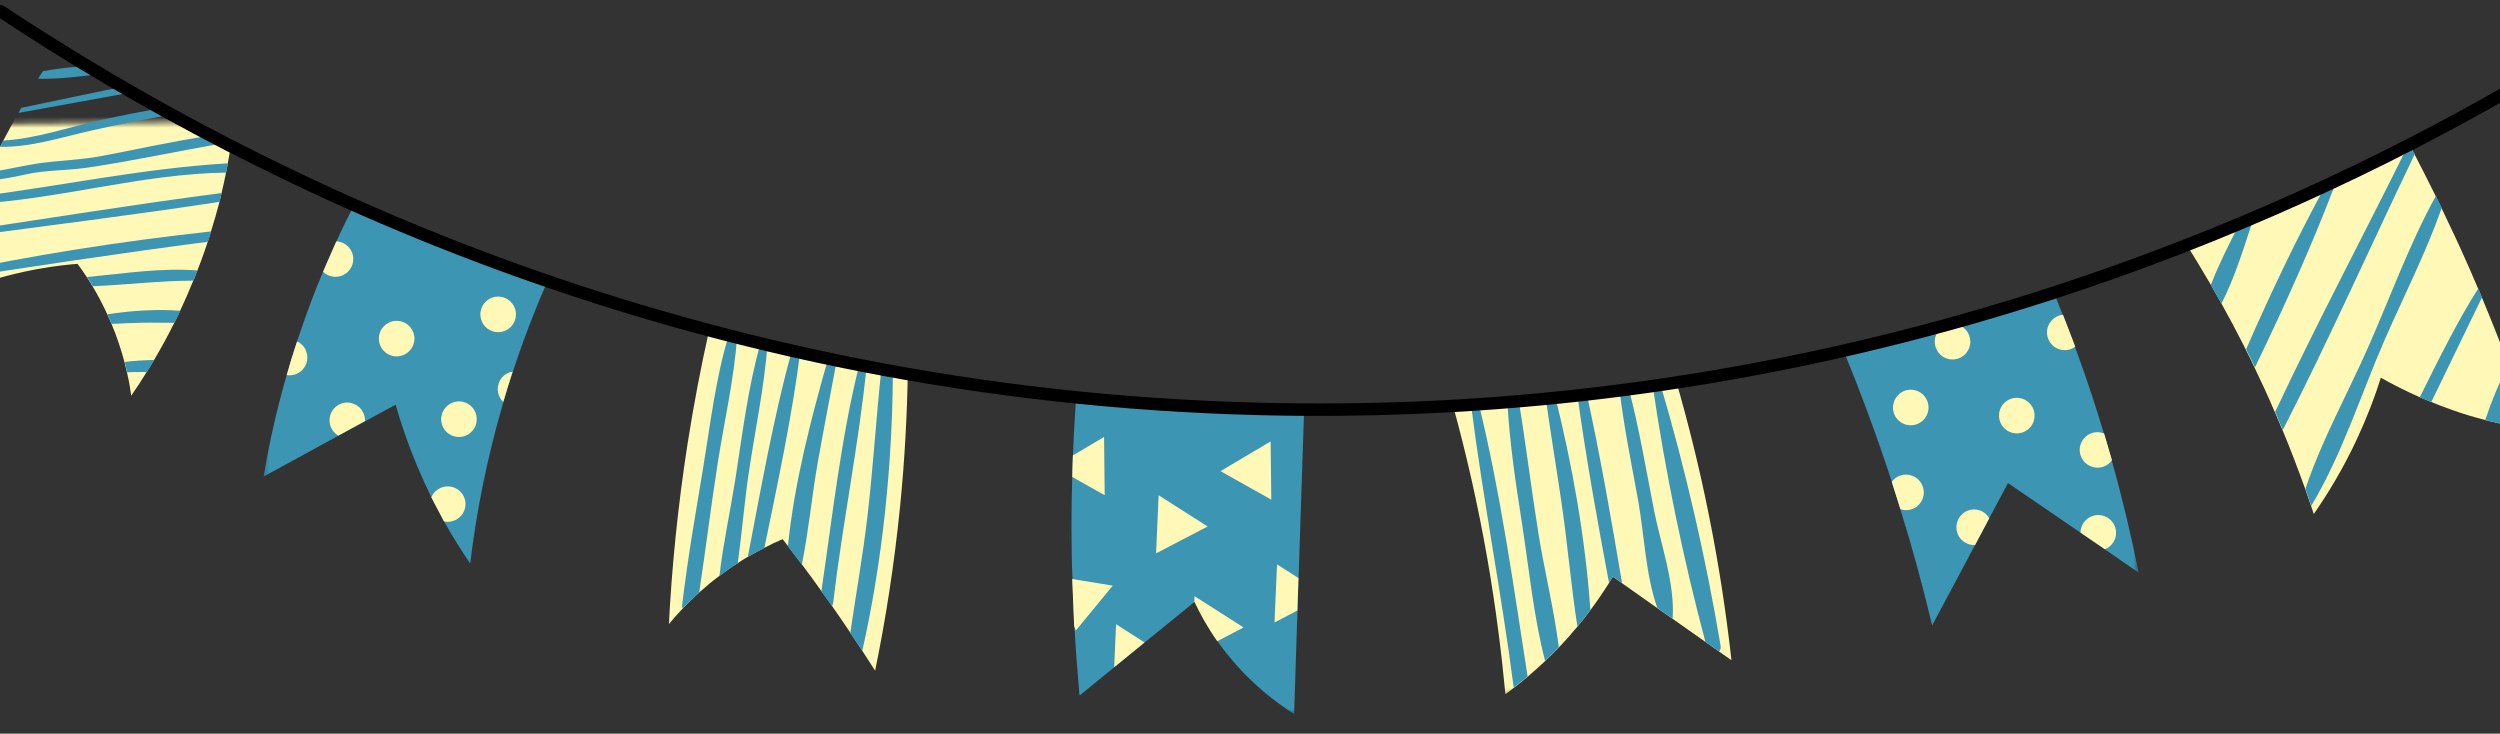 <svg width="460" height="135" viewBox="0 0 460 135" fill="none" xmlns="http://www.w3.org/2000/svg">
<rect x="0" y="0" width="460" height="135" fill="#333333" stroke="none"/>
<mask id="mask0_10_1164" style="mask-type:luminance" maskUnits="userSpaceOnUse" x="47" y="33" width="347" height="101">
<path d="M47.768 37.67L392.738 33.963L393.767 129.696L48.797 133.403L47.768 37.67Z" fill="white"/>
</mask>
<g mask="url(#mask0_10_1164)">
<path d="M52.756 68.985C53.318 66.956 53.963 64.904 54.657 62.818C55.508 60.257 56.441 57.613 57.446 54.94C58.095 53.232 58.766 51.602 59.444 50C60.218 48.074 61.048 46.231 61.885 44.444C62.949 42.087 64.07 39.841 65.164 37.7C77.024 42.364 88.885 47.021 100.773 51.657C99.189 55.264 97.656 59.06 96.21 63.038C95.568 64.829 94.948 66.614 94.356 68.404C93.737 70.273 93.173 72.141 92.631 73.981C89.5 84.602 87.612 94.626 86.515 103.681C84.945 101.385 83.322 98.824 81.724 95.968C80.937 94.565 80.148 93.084 79.387 91.525C78.489 89.672 77.59 87.737 76.746 85.723C75.08 81.756 73.789 77.963 72.795 74.461C70.944 75.464 69.093 76.474 67.215 77.5L62.291 80.159C57.716 82.659 53.119 85.154 48.516 87.677C49.439 81.948 50.833 75.68 52.756 68.985ZM197.154 97.011C197.148 93.877 197.193 90.786 197.294 87.756C197.335 86.422 197.371 85.093 197.412 83.792C197.562 80.117 197.762 76.552 198.014 73.093C204.568 73.767 211.41 74.327 218.567 74.706C225.997 75.104 233.124 75.322 239.961 75.354C239.622 85.679 239.282 96.003 238.938 106.355C238.881 108.351 238.825 110.347 238.735 112.343C238.542 118.676 238.316 125.036 238.117 131.369C234.743 129.248 230.182 125.813 225.952 120.539C225.248 119.669 224.605 118.825 224.007 117.981C222.172 115.367 220.812 112.88 219.805 110.735L219.783 110.763C216.72 113.241 213.689 115.725 210.632 118.203C208.758 119.74 206.913 121.25 205.039 122.759C202.902 124.511 200.769 126.234 198.632 127.986C198.271 123.894 197.931 119.64 197.694 115.202C197.536 112.386 197.421 109.458 197.339 106.508C197.195 103.425 197.161 100.257 197.154 97.011ZM339.201 64.523C342.259 71.937 345.275 79.991 348.108 88.686C348.217 89.008 348.299 89.324 348.408 89.645C348.85 91.018 349.287 92.375 349.674 93.727C351.989 101.178 353.905 108.31 355.517 115.079C358.154 110.154 360.758 105.229 363.395 100.31C364.256 98.678 365.138 97.046 365.999 95.386C367.148 93.217 368.32 91.048 369.469 88.885C373.915 91.922 378.338 94.959 382.789 97.996C384.262 99.019 385.762 100.042 387.263 101.06C389.351 102.505 391.417 103.916 393.506 105.356C392.213 98.856 390.594 91.954 388.548 84.689L387.169 79.941L387.14 79.836C386.535 77.792 385.873 75.726 385.212 73.66C384.114 70.265 382.962 67.003 381.811 63.853L381.645 63.405C380.958 61.545 380.277 59.746 379.563 57.97C379.015 56.592 378.472 55.219 377.924 53.863C371.904 55.818 365.594 57.747 358.994 59.575C352.2 61.404 345.593 63.07 339.201 64.523Z" fill="#3B95B3"/>
</g>
<mask id="mask1_10_1164" style="mask-type:luminance" maskUnits="userSpaceOnUse" x="-13" y="17" width="480" height="114">
<path d="M-12.815 22.954L465.122 17.818L466.281 125.743L-11.655 130.879L-12.815 22.954Z" fill="white"/>
</mask>
<g mask="url(#mask1_10_1164)">
<path d="M-10.928 51.662L-10.485 50.457C-9.658 48.269 -8.777 45.998 -7.817 43.725L-7.351 42.603C-6.652 40.945 -5.926 39.264 -5.144 37.555L-4.519 36.215C-4.079 35.226 -3.612 34.238 -3.117 33.221L-2.389 31.723C-1.687 30.282 -0.958 28.812 -0.174 27.337C-0.124 27.258 -0.07 27.152 -0.015 27.068L0.584 25.922C1.493 24.157 2.431 22.468 3.374 20.785L3.898 19.846C4.94 18.028 5.96 16.261 7.031 14.549C7.292 14.062 7.576 13.609 7.894 13.128C8.784 11.656 9.697 10.235 10.588 8.842C12.378 9.939 14.174 11.065 16.02 12.19C16.826 12.659 17.653 13.156 18.487 13.653C19.796 14.434 21.138 15.22 22.474 15.978C23.062 16.316 23.649 16.654 24.242 16.993C24.829 17.336 25.444 17.674 26.059 18.04C27.211 18.689 28.335 19.316 29.459 19.943L31.6 21.121C34.038 22.473 36.441 23.725 38.822 24.978C39.705 25.447 40.616 25.915 41.471 26.333C41.818 26.513 42.142 26.699 42.461 26.856C42.31 27.892 42.111 28.961 41.911 30.052C41.812 30.609 41.712 31.2 41.585 31.757C41.359 32.982 41.078 34.213 40.775 35.489L40.392 37.116C39.933 38.877 39.419 40.695 38.828 42.563C38.646 43.198 38.441 43.817 38.237 44.453C38.027 45.072 37.822 45.708 37.59 46.35C37.202 47.499 36.764 48.648 36.326 49.742C36.089 50.384 35.834 50.998 35.574 51.612C34.794 53.538 33.991 55.381 33.16 57.146C32.818 57.895 32.453 58.643 32.089 59.364C30.865 61.823 29.616 64.098 28.361 66.213L27.001 68.439C26.034 69.989 25.094 71.466 24.147 72.805C23.977 71.501 23.723 70.042 23.355 68.478L22.885 66.566C22.3 64.366 21.53 62.006 20.497 59.544L20.384 59.306C20.167 58.803 19.95 58.272 19.706 57.769L19.376 57.055C18.614 55.468 17.825 53.987 17.016 52.662C16.688 52.082 16.309 51.503 15.959 50.973C15.394 50.101 14.824 49.285 14.26 48.546C10.456 48.853 5.917 49.514 0.852 50.868C-4.479 52.31 -8.983 54.192 -12.527 55.959C-11.958 54.547 -11.468 53.13 -10.928 51.662ZM126.521 81.597C127.67 74.243 129.029 67.259 130.503 60.674C131.702 60.983 132.878 61.288 134.104 61.619C134.611 61.747 135.118 61.875 135.648 62.003C137.063 62.36 138.479 62.717 139.944 63.074C140.373 63.175 140.825 63.303 141.253 63.376C142.747 63.733 144.24 64.089 145.756 64.445C146.263 64.573 146.742 64.679 147.249 64.779L148.213 65.008C149.622 65.309 151.009 65.617 152.424 65.918C152.959 66.018 153.488 66.146 153.995 66.246C155.382 66.554 156.741 66.828 158.128 67.08L159.515 67.359C160.422 67.533 161.33 67.712 162.233 67.886L164.337 68.264C165.245 68.415 166.125 68.589 167.033 68.74C166.902 76.273 166.484 84.386 165.642 92.937C164.538 104.015 162.919 114.192 161.023 123.416C160.265 122.201 159.48 121.015 158.694 119.8L158.451 119.403C157.886 118.559 157.344 117.709 156.751 116.842L156.508 116.495C155.423 114.861 154.288 113.195 153.098 111.507C152.776 111.033 152.454 110.553 152.098 110.079C151.777 109.632 151.478 109.207 151.156 108.788C149.966 107.095 148.781 105.485 147.563 103.875L147.456 103.72C146.65 102.64 145.81 101.554 145.004 100.501C144.677 100.076 144.355 99.63 144.006 99.206C142.944 99.645 141.832 100.163 140.666 100.787C139.688 101.275 138.682 101.819 137.627 102.442C137.02 102.793 136.385 103.172 135.75 103.607C135.143 103.986 134.536 104.387 133.929 104.822C133.4 105.2 132.87 105.578 132.374 105.955C131.023 106.954 129.789 108.006 128.677 109.002C127.549 109.998 126.548 110.992 125.625 111.958C124.679 112.958 123.812 113.923 123.077 114.837C123.606 104.56 124.681 93.427 126.521 81.597ZM270.651 74.329L272.055 74.181L277.318 73.647C278.007 73.561 278.701 73.498 279.367 73.441C281.038 73.262 282.687 73.083 284.358 72.909L286.084 72.73C287.444 72.582 288.821 72.461 290.181 72.286L291.88 72.106L297.937 71.485L299.613 71.306C301.101 71.157 302.589 71.007 304.077 70.836C304.554 70.775 305.032 70.742 305.509 70.687C306.491 70.565 307.502 70.477 308.484 70.36C310.644 77.89 312.699 86.088 314.467 94.928C316.353 104.351 317.671 113.251 318.588 121.483C317.837 120.936 317.059 120.411 316.308 119.885C315.474 119.283 314.617 118.681 313.788 118.106L307.757 113.858C306.816 113.207 305.881 112.522 304.918 111.871C302.773 110.349 300.6 108.827 298.455 107.311C297.895 106.917 297.33 106.522 296.769 106.106C296.529 106.481 296.294 106.856 296.059 107.259C295.065 108.837 293.943 110.522 292.628 112.27C291.894 113.261 291.11 114.253 290.243 115.297C289.662 115.998 289.036 116.721 288.404 117.445C287.877 118.012 287.35 118.601 286.828 119.14C285.959 120.028 285.112 120.859 284.27 121.669C283.192 122.692 282.113 123.632 281.083 124.521C280.213 125.247 279.342 125.951 278.526 126.571C277.997 126.977 277.468 127.355 276.994 127.733C276.272 120.049 275.227 111.79 273.722 103.08C271.939 92.806 269.736 83.304 267.381 74.715C268.441 74.57 269.557 74.447 270.651 74.329ZM402.356 45.092C403.843 47.416 405.309 49.873 406.798 52.414C407.449 53.546 408.1 54.684 408.746 55.85C410.106 58.281 411.462 60.845 412.797 63.465C412.927 63.73 413.064 64.023 413.2 64.289C413.773 65.4 414.319 66.511 414.831 67.622C416.167 70.398 417.419 73.125 418.565 75.824C419.004 76.831 419.437 77.838 419.848 78.817L419.984 79.138C421.542 82.873 422.909 86.499 424.169 89.998L425.242 93.099C425.409 93.603 425.569 94.079 425.736 94.583C428.385 90.753 431.23 86.093 433.805 80.507C435.624 76.575 437.024 72.864 438.077 69.501C440.163 70.674 442.543 71.899 445.19 73.065L447.301 73.948C448.479 74.441 449.734 74.906 451.012 75.37C453.177 76.147 455.256 76.764 457.235 77.276C458.138 77.506 459.018 77.735 459.898 77.909C462.032 78.392 464.031 78.743 465.846 79.046C464.91 76.232 463.895 73.32 462.796 70.375C462.384 69.24 461.977 68.127 461.537 66.987C460.032 62.985 458.393 58.879 456.648 54.696L455.935 53.025C455.496 51.968 455.034 50.912 454.573 49.849C452.823 45.85 451.026 41.99 449.229 38.258L448.172 36.085C446.865 33.442 445.559 30.872 444.26 28.363C443.959 27.777 443.636 27.197 443.335 26.616C443.23 26.668 443.125 26.724 443.02 26.781C438.786 28.927 434.391 31.103 429.812 33.253C429.154 33.577 428.491 33.879 427.799 34.175C425.338 35.319 422.827 36.463 420.255 37.585C418.379 38.4 416.499 39.249 414.645 40.013L411.995 41.131C408.764 42.522 405.561 43.835 402.356 45.092Z" fill="#FFF8B7"/>
</g>
<path d="M94.327 68.377C93.708 70.245 93.145 72.113 92.603 73.959C91.986 73.376 91.605 72.558 91.594 71.624C91.549 69.98 92.763 68.611 94.327 68.377ZM81.696 95.94C81.936 95.993 82.175 96.013 82.414 96.01C84.225 95.991 85.671 94.514 85.652 92.708C85.633 90.924 84.156 89.478 82.344 89.497C80.988 89.512 79.852 90.347 79.359 91.497L81.696 95.94ZM54.657 62.818C55.78 63.311 56.537 64.448 56.551 65.754C56.57 67.56 55.124 69.037 53.318 69.057C53.129 69.059 52.918 69.061 52.756 69.013C53.318 66.956 53.963 64.904 54.657 62.818ZM67.159 77.478C67.22 75.932 66.199 74.509 64.622 74.154C62.861 73.745 61.117 74.853 60.714 76.614C60.384 78.056 61.061 79.455 62.241 80.16L67.159 77.478ZM84.41 73.858C86.222 73.838 87.699 75.284 87.718 77.096C87.738 78.902 86.292 80.385 84.48 80.404C82.674 80.424 81.192 78.972 81.172 77.166C81.18 75.354 82.626 73.877 84.41 73.858ZM61.885 44.416C63.614 44.475 64.985 45.9 65.004 47.628C65.023 49.434 63.577 50.911 61.766 50.931C60.86 50.941 60.033 50.577 59.444 50L61.885 44.416ZM72.946 59.031C74.752 59.011 76.235 60.462 76.254 62.269C76.274 64.075 74.823 65.558 73.016 65.577C71.21 65.596 69.728 64.145 69.708 62.339C69.689 60.533 71.14 59.05 72.946 59.031ZM91.628 54.573C93.434 54.553 94.911 56.005 94.931 57.811C94.95 59.622 93.504 61.099 91.698 61.119C89.887 61.138 88.409 59.693 88.39 57.881C88.371 56.075 89.816 54.592 91.628 54.573ZM205.354 114.853L210.604 118.203C208.731 119.741 206.885 121.25 205.011 122.76L205.354 114.853ZM219.794 109.696L228.82 115.451L223.979 117.982C222.144 115.367 220.789 112.881 219.783 110.735L219.755 110.763L219.794 109.696ZM197.644 115.202L197.947 116.027L204.745 107.756L197.284 106.536L197.644 115.202ZM234.976 103.841L238.91 106.356C238.854 108.351 238.797 110.347 238.713 112.343L234.507 114.539L234.976 103.841ZM197.412 83.792L203.15 80.401L203.265 91.121L197.293 87.756C197.307 86.422 197.371 85.121 197.412 83.792ZM213.186 91.12L222.212 96.876L212.717 101.818L213.186 91.12ZM233.799 81.217L233.914 91.937L224.576 86.691L233.799 81.217ZM386.05 94.77C387.862 94.751 389.339 96.197 389.358 98.008C389.373 99.392 388.508 100.596 387.29 101.059C385.812 100.042 384.312 99.018 382.811 97.995C382.848 96.216 384.266 94.789 386.05 94.77ZM387.167 79.78C386.363 79.444 385.463 79.426 384.638 79.785C382.995 80.492 382.221 82.418 382.928 84.055C383.641 85.726 385.561 86.478 387.232 85.793C387.813 85.548 388.286 85.142 388.603 84.661L387.167 79.78ZM363.417 100.282L363.261 100.284C361.477 100.303 360 98.857 359.981 97.046C359.961 95.24 361.407 93.757 363.191 93.738C364.413 93.724 365.46 94.38 366.026 95.358L363.417 100.282ZM349.674 93.699C349.997 93.802 350.37 93.875 350.743 93.871C352.549 93.852 353.995 92.375 353.975 90.569C353.956 88.757 352.479 87.311 350.673 87.331C349.606 87.342 348.655 87.858 348.08 88.659L349.674 93.699ZM351.538 71.704C353.35 71.684 354.827 73.136 354.847 74.942C354.866 76.754 353.42 78.231 351.609 78.25C349.803 78.27 348.325 76.824 348.306 75.012C348.314 73.206 349.732 71.723 351.538 71.704ZM359.234 59.6C361.04 59.58 362.517 61.026 362.536 62.838C362.556 64.644 361.11 66.121 359.304 66.141C357.492 66.16 356.015 64.714 355.996 62.908C355.976 61.096 357.422 59.619 359.234 59.6ZM371.057 73.2C372.863 73.181 374.34 74.627 374.359 76.433C374.379 78.245 372.933 79.722 371.127 79.741C369.315 79.761 367.838 78.315 367.819 76.503C367.799 74.697 369.245 73.22 371.057 73.2ZM379.59 57.919C377.914 58.093 376.628 59.491 376.647 61.197C376.666 63.003 378.143 64.449 379.955 64.429C380.672 64.421 381.33 64.175 381.86 63.797L379.59 57.919Z" fill="#FFF8B7"/>
<path d="M7.893 13.1C10.545 12.594 13.337 12.325 16.02 12.134C16.825 12.604 17.653 13.101 18.486 13.598C18.431 13.598 18.403 13.626 18.326 13.627C14.74 14.066 10.727 14.587 7.002 14.493C7.292 14.062 7.604 13.581 7.893 13.1ZM3.892 19.846C10.103 18.556 16.264 17.239 22.475 15.978C23.062 16.316 23.649 16.654 24.242 16.993C17.286 18.296 10.33 19.488 3.402 20.785L3.892 19.846ZM29.459 19.921C25.848 20.566 22.265 21.271 18.711 22.054C12.739 23.369 6.721 25.506 0.583 25.867L-0.016 27.018C5.726 27.118 11.348 25.245 16.947 23.99C21.804 22.899 26.713 21.94 31.628 21.093L29.459 19.921ZM-2.361 31.723C0.72 31.346 3.613 30.597 6.77 30.108C10.726 29.509 14.744 29.466 18.699 28.707C25.443 27.434 32.052 25.929 38.822 24.95C39.705 25.419 40.616 25.892 41.471 26.306C32.95 27.726 24.455 29.629 15.932 30.865C12.214 31.411 8.355 31.263 4.691 32.103C1.907 32.717 -0.433 33.164 -3.09 33.193L-2.361 31.723ZM-4.497 36.215C11.017 34.269 26.332 30.965 41.939 30.052C41.84 30.609 41.735 31.199 41.607 31.756C25.865 31.981 10.566 36.797 -5.094 37.527L-4.497 36.215ZM40.797 35.517C24.73 37.607 8.718 40.196 -7.323 42.603L-7.795 43.725C8.277 41.585 24.379 39.578 40.392 37.144L40.797 35.517ZM-10.462 50.484C5.784 46.958 22.33 44.385 38.856 42.585C38.674 43.226 38.469 43.839 38.259 44.481C21.848 46.625 5.457 49.091 -10.9 51.662L-10.462 50.484ZM36.349 49.77C36.117 50.412 35.856 51.026 35.596 51.64C29.399 51.651 23.239 52.412 17.067 52.662C16.744 52.082 16.365 51.502 16.015 50.972C22.816 50.338 29.64 49.231 36.349 49.77ZM33.183 57.174C32.846 57.922 32.482 58.671 32.117 59.392C30.122 59.413 28.126 59.329 26.159 59.378C24.298 59.42 22.409 59.524 20.548 59.594L20.44 59.356C20.223 58.852 20.001 58.327 19.756 57.824C24.112 57.166 28.844 56.848 33.183 57.174ZM28.389 66.24C26.605 66.259 24.745 66.385 22.941 66.593L23.412 68.5C23.756 68.496 24.1 68.47 24.45 68.466L27.057 68.439L28.389 66.24ZM135.626 62.031C135.069 69.668 133.316 77.273 132.119 84.839C130.85 92.883 129.869 100.958 128.655 109.002L125.597 111.936C125.517 111.776 125.487 111.587 125.513 111.376C126.49 102.984 127.968 94.643 129.34 86.33C130.691 78.151 131.661 69.599 134.104 61.619L135.626 62.031ZM141.226 63.404C140.616 71.231 138.97 78.99 137.804 86.773C136.985 92.289 136.518 98.013 135.751 103.629C135.143 104.008 134.536 104.415 133.93 104.849C133.4 105.227 132.871 105.606 132.374 105.983C133.056 100.068 134.348 94.152 135.27 88.395C136.586 79.978 137.61 71.319 139.945 63.129L141.226 63.404ZM147.227 64.802L147.227 64.857C145.679 76.923 143.095 88.895 140.644 100.815C139.666 101.303 138.66 101.847 137.6 102.47C140.042 89.778 142.3 76.932 145.706 64.473L147.227 64.802ZM152.397 65.919C152.931 66.019 153.466 66.146 153.973 66.246C152.792 72.701 151.505 79.15 150.374 85.626C149.35 91.651 148.75 97.882 147.536 103.903L147.429 103.748L144.976 100.529C146.13 88.945 149.242 76.968 152.397 65.919ZM159.465 67.36C157.998 81.926 155.013 96.325 153.308 110.866C153.283 111.133 153.18 111.373 153.076 111.535L151.129 108.816C153.186 94.933 154.712 80.739 158.1 67.108L159.465 67.36ZM164.288 68.264C164.23 85.133 162.401 103.237 158.645 119.801L158.401 119.403L156.695 116.843L156.453 116.495C157.492 109.276 158.799 102.081 159.627 94.836C160.67 85.86 161.212 76.862 162.182 67.864L164.288 68.264ZM281.083 124.471C278.457 107.709 276.118 90.683 272.055 74.181L270.651 74.329C272.856 91.785 276.265 109.066 278.526 126.516L281.083 124.471ZM286.827 119.113C285.923 112.019 284.146 104.908 283.031 97.9C281.721 89.745 280.755 81.563 279.389 73.413C278.7 73.471 278.007 73.561 277.346 73.618C277.717 81.251 278.894 88.902 280.064 96.443C281.348 104.699 282.187 113.471 284.298 121.613L286.827 119.113ZM286.084 72.702C289.283 85.434 291.72 99.108 292.628 112.242C291.894 113.234 291.11 114.226 290.243 115.274C289.044 107.651 288.427 99.888 287.284 92.269C286.336 85.816 285.255 79.364 284.358 72.882L286.084 72.702ZM291.88 72.106C294.423 83.734 296.495 95.572 298.455 107.283C297.895 106.889 297.329 106.5 296.769 106.078C296.529 106.453 296.294 106.828 296.059 107.231C293.89 95.683 291.768 83.945 290.181 72.258L291.88 72.106ZM307.757 113.836C308.244 107.417 305.535 100.026 304.324 93.814C302.859 86.299 301.582 78.682 299.635 71.278L297.964 71.457C298.756 78.446 300.215 85.4 301.462 92.328C302.509 98.197 302.802 105.825 304.94 111.843L307.757 113.836ZM316.309 119.885C316.545 119.616 316.674 119.242 316.586 118.793C313.89 102.754 310.123 86.305 305.509 70.687C305.031 70.714 304.554 70.775 304.077 70.836C306.375 86.584 309.682 102.694 313.788 118.078L316.309 119.885ZM412.073 41.158C410.201 44.819 408.274 48.591 406.798 52.414L408.747 55.85C411.278 50.954 412.946 45.295 414.696 40.035L412.073 41.158ZM427.882 34.174C428.117 33.749 428.351 33.291 428.585 32.866C428.923 32.251 429.966 32.585 429.895 33.225C429.896 33.275 429.896 33.33 429.869 33.386C425.524 44.893 420.324 56.392 414.914 67.594C414.396 66.482 413.823 65.371 413.283 64.26C417.748 54.075 422.584 43.863 427.882 34.174ZM443.07 26.78C443.175 26.724 443.28 26.667 443.385 26.616C443.686 27.196 444.015 27.776 444.31 28.362C436.194 45.262 428.559 62.445 420.04 79.11L419.903 78.795L418.62 75.802C426.369 59.306 434.998 43.118 443.07 26.78ZM449.285 38.229C446.367 46.531 442.225 54.64 438.721 62.658C434.414 72.57 430.861 83.807 425.27 93.07L424.197 89.97C427.185 80.951 432.12 72.172 435.885 63.567C439.856 54.532 443.397 44.756 448.2 36.057L449.285 38.229ZM456.698 54.695C453.599 61.137 450.45 67.556 447.357 73.975L445.246 73.092C448.63 66.298 451.964 59.454 456.013 53.052L456.698 54.695ZM457.285 77.276C458.193 77.505 459.074 77.734 459.954 77.908C460.883 75.37 461.867 72.864 462.88 70.374C462.467 69.239 462.055 68.126 461.621 66.986C459.9 70.278 458.448 73.778 457.285 77.276Z" fill="#3B95B3"/>
<path d="M261.281 73.847C251.759 74.244 242.001 74.348 232.05 74.105C127.959 71.584 48.835 33.007 0.767 1.127C0.23 0.788 -0.457 0.929 -0.824 1.433C-1.163 1.971 -1.022 2.664 -0.518 3.031C47.79 35.097 127.344 73.852 231.991 76.396C237.183 76.529 242.341 76.551 247.426 76.497C251.388 76.454 255.294 76.356 259.178 76.209C347.405 72.893 417.156 43.471 461.622 18.011C462.18 17.688 462.356 16.992 462.061 16.467C461.733 15.909 461.042 15.733 460.512 16.028C416.652 41.109 348.037 70.119 261.281 73.847Z" fill="black"/>
</svg>
